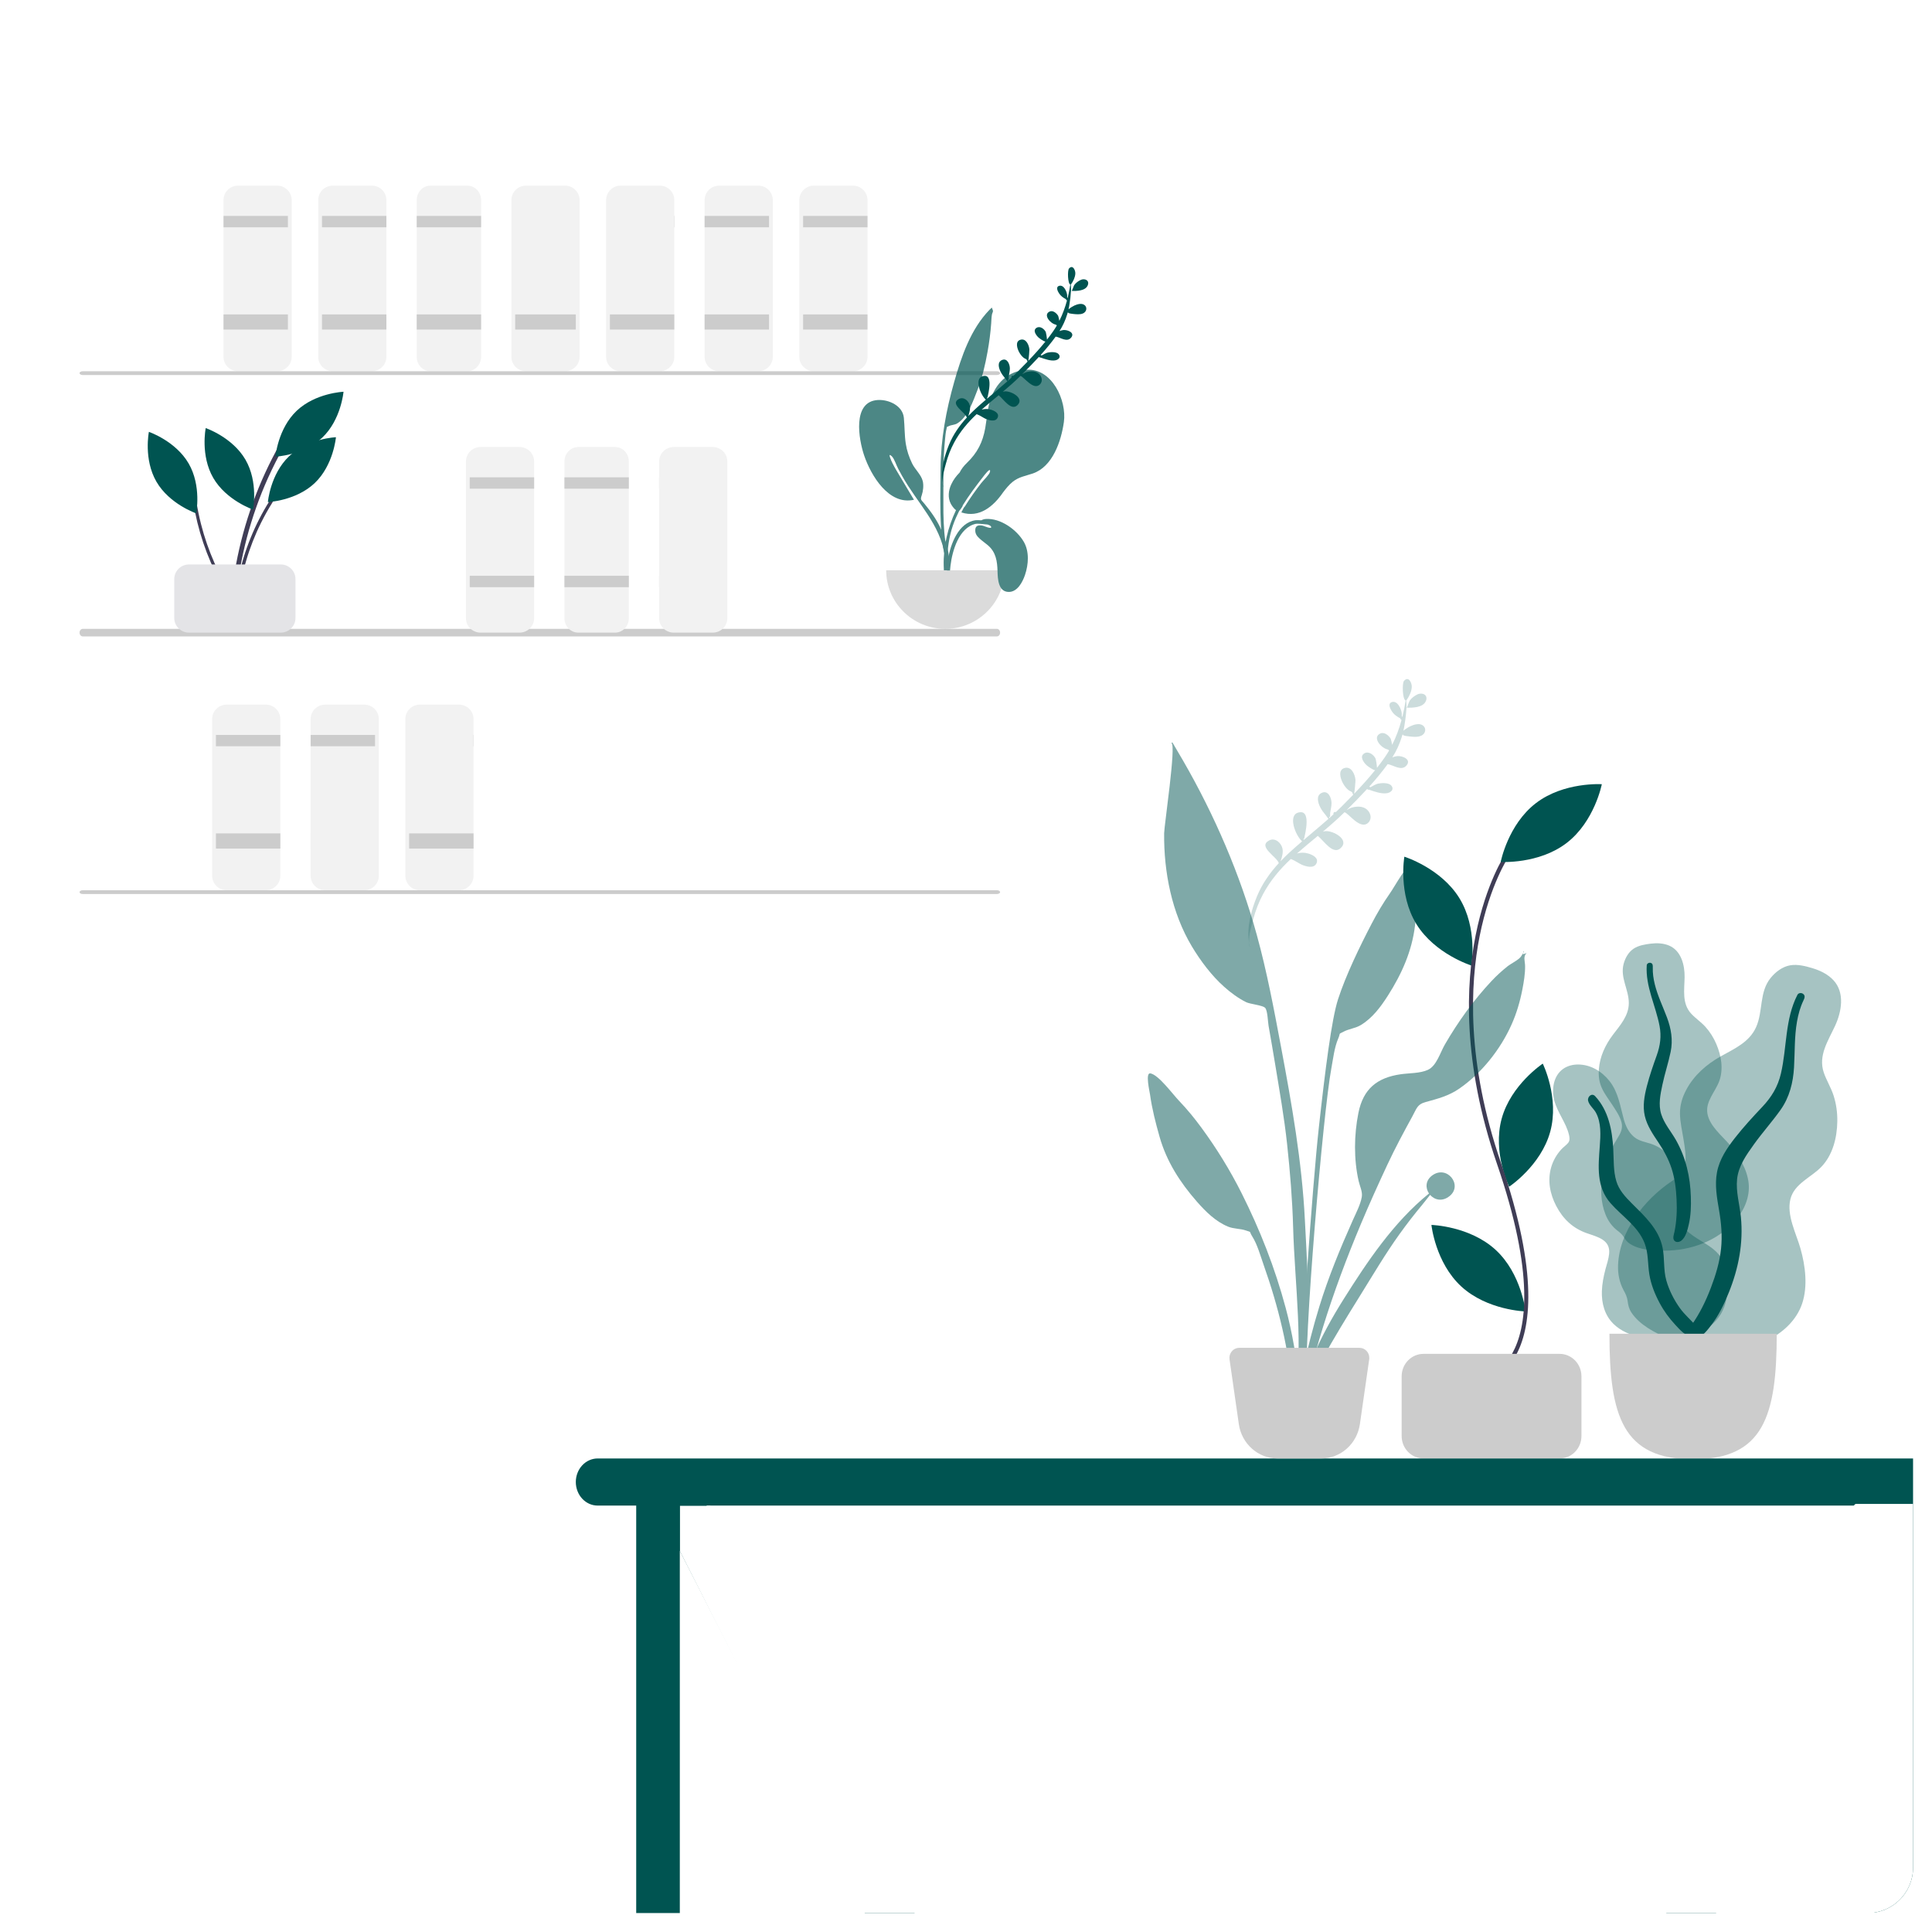 <svg width="510" height="510" viewBox="0 0 510 510" fill="none" xmlns="http://www.w3.org/2000/svg">
<g filter="url(#filter0_d_972_18099)">
<g clip-path="url(#clip0_972_18099)">
<rect x="5" y="5" width="500" height="500" rx="12" fill="white"/>
<path d="M191 126H174V129H191V126Z" fill="#CCCCCC"/>
<path d="M191 152H174V155H191V152Z" fill="#CCCCCC"/>
<path d="M70.143 235H59.857C58.834 234.999 57.854 234.598 57.131 233.885C56.408 233.173 56.001 232.206 56 231.198V189.802C56.001 188.794 56.408 187.827 57.131 187.115C57.854 186.402 58.834 186.001 59.857 186H70.143C71.165 186.001 72.146 186.402 72.869 187.115C73.592 187.827 73.999 188.794 74 189.802V231.198C73.999 232.206 73.592 233.173 72.869 233.885C72.146 234.598 71.165 234.999 70.143 235Z" fill="#F2F2F2"/>
<path d="M74 220H57V224H74V220Z" fill="#CCCCCC"/>
<path d="M99 220H82V224H99V220Z" fill="#CCCCCC"/>
<path d="M125 194H108V197H125V194Z" fill="#CCCCCC"/>
<path d="M152 57H136V60H152V57Z" fill="#CCCCCC"/>
<path d="M178 57H161V60H178V57Z" fill="#CCCCCC"/>
<path d="M200.143 98H189.857C188.835 97.999 187.854 97.598 187.131 96.885C186.408 96.172 186.001 95.206 186 94.198V52.802C186.001 51.794 186.408 50.828 187.131 50.115C187.854 49.402 188.835 49.001 189.857 49H200.143C201.165 49.001 202.146 49.402 202.869 50.115C203.592 50.828 203.999 51.794 204 52.802V94.198C203.999 95.206 203.592 96.172 202.869 96.885C202.146 97.598 201.165 97.999 200.143 98Z" fill="#F2F2F2"/>
<path d="M203 57H186V60H203V57Z" fill="#CCCCCC"/>
<path d="M203 83H186V87H203V83Z" fill="#CCCCCC"/>
<path d="M225.143 98H214.857C213.835 97.999 212.854 97.598 212.131 96.885C211.408 96.172 211.001 95.206 211 94.198V52.802C211.001 51.794 211.408 50.828 212.131 50.115C212.854 49.402 213.835 49.001 214.857 49H225.143C226.165 49.001 227.146 49.402 227.869 50.115C228.592 50.828 228.999 51.794 229 52.802V94.198C228.999 95.206 228.592 96.172 227.869 96.885C227.146 97.598 226.165 97.999 225.143 98Z" fill="#F2F2F2"/>
<path d="M263.153 168H21.847C21.622 168 21.407 167.895 21.248 167.707C21.089 167.52 21 167.265 21 167C21 166.735 21.089 166.48 21.248 166.293C21.407 166.105 21.622 166 21.847 166H263.153C263.378 166 263.593 166.105 263.752 166.293C263.911 166.48 264 166.735 264 167C264 167.265 263.911 167.52 263.752 167.707C263.593 167.895 263.378 168 263.153 168Z" fill="#CCCCCC"/>
<path d="M62.249 158.405C63.285 147.293 66.146 136.425 70.718 126.235C71.992 123.4 73.395 120.627 74.925 117.916C75.002 117.774 75.02 117.608 74.977 117.453C74.933 117.298 74.831 117.166 74.691 117.085C74.552 117.004 74.386 116.98 74.229 117.018C74.072 117.056 73.936 117.153 73.849 117.289C68.283 127.162 64.383 137.88 62.306 149.013C61.728 152.122 61.294 155.253 61.003 158.405C60.929 159.201 62.176 159.196 62.249 158.405Z" fill="#3F3D56"/>
<path d="M85.094 115.501C80.132 120.231 72.713 120.542 72.713 120.542C72.713 120.542 73.338 113.184 78.299 108.453C83.26 103.723 90.68 103.412 90.68 103.412C90.68 103.412 90.055 110.77 85.094 115.501Z" fill="#005451"/>
<path d="M62.892 158.618C63.632 151.474 65.676 144.487 68.941 137.937C69.852 136.114 70.853 134.332 71.947 132.589C72.001 132.498 72.015 132.391 71.983 132.291C71.952 132.192 71.879 132.107 71.779 132.055C71.68 132.002 71.561 131.987 71.449 132.011C71.337 132.036 71.24 132.099 71.178 132.186C67.202 138.533 64.416 145.423 62.933 152.58C62.52 154.578 62.21 156.591 62.002 158.618C61.95 159.129 62.84 159.126 62.892 158.618Z" fill="#3F3D56"/>
<path d="M83.094 127.501C78.132 132.231 70.713 132.542 70.713 132.542C70.713 132.542 71.338 125.184 76.299 120.453C81.26 115.723 88.68 115.412 88.68 115.412C88.68 115.412 88.055 122.77 83.094 127.501Z" fill="#005451"/>
<path d="M61.928 158.33C57.861 152.176 54.864 145.417 53.057 138.322C52.555 136.347 52.147 134.353 51.833 132.339C51.815 132.235 51.756 132.142 51.668 132.079C51.581 132.017 51.472 131.99 51.364 132.004C51.256 132.018 51.158 132.072 51.09 132.154C51.023 132.237 50.991 132.342 51.002 132.447C52.15 139.778 54.534 146.876 58.056 153.458C59.041 155.295 60.112 157.085 61.267 158.83C61.558 159.27 62.218 158.767 61.928 158.33Z" fill="#3F3D56"/>
<path d="M49.796 122.343C53.245 128.284 51.792 135.512 51.792 135.512C51.792 135.512 44.748 133.108 41.3 127.168C37.851 121.228 39.304 114 39.304 114C39.304 114 46.347 116.403 49.796 122.343Z" fill="#005451"/>
<path d="M64.796 121.343C68.245 127.284 66.792 134.512 66.792 134.512C66.792 134.512 59.748 132.108 56.3 126.168C52.851 120.228 54.304 113 54.304 113C54.304 113 61.347 115.403 64.796 121.343Z" fill="#005451"/>
<path d="M46 163.143V152.857C46.001 151.835 46.412 150.854 47.141 150.131C47.871 149.408 48.86 149.001 49.892 149H74.108C75.14 149.001 76.129 149.408 76.859 150.131C77.588 150.854 77.999 151.835 78 152.857V163.143C77.999 164.165 77.588 165.146 76.859 165.869C76.129 166.592 75.14 166.999 74.108 167H49.892C48.86 166.999 47.871 166.592 47.141 165.869C46.412 165.146 46.001 164.165 46 163.143Z" fill="#E4E4E7"/>
<path d="M73.143 98H62.857C61.834 97.999 60.854 97.598 60.131 96.885C59.408 96.172 59.001 95.206 59 94.198V52.802C59.001 51.794 59.408 50.828 60.131 50.115C60.854 49.402 61.834 49.001 62.857 49H73.143C74.165 49.001 75.146 49.402 75.869 50.115C76.592 50.828 76.999 51.794 77 52.802V94.198C76.999 95.206 76.592 96.172 75.869 96.885C75.146 97.598 74.165 97.999 73.143 98Z" fill="#F2F2F2"/>
<path d="M76 57H59V60H76V57Z" fill="#CCCCCC"/>
<path d="M76 83H59V87H76V83Z" fill="#CCCCCC"/>
<path d="M98.143 98H87.857C86.835 97.999 85.854 97.598 85.131 96.885C84.408 96.172 84.001 95.206 84 94.198V52.802C84.001 51.794 84.408 50.828 85.131 50.115C85.854 49.402 86.835 49.001 87.857 49H98.143C99.165 49.001 100.146 49.402 100.869 50.115C101.592 50.828 101.999 51.794 102 52.802V94.198C101.999 95.206 101.592 96.172 100.869 96.885C100.146 97.598 99.165 97.999 98.143 98Z" fill="#F2F2F2"/>
<path d="M102 57H85V60H102V57Z" fill="#CCCCCC"/>
<path d="M102 83H85V87H102V83Z" fill="#CCCCCC"/>
<path d="M123.357 98H113.643C112.677 97.999 111.751 97.598 111.068 96.885C110.385 96.172 110.001 95.206 110 94.198V52.802C110.001 51.794 110.385 50.828 111.068 50.115C111.751 49.402 112.677 49.001 113.643 49H123.357C124.323 49.001 125.249 49.402 125.932 50.115C126.615 50.828 126.999 51.794 127 52.802V94.198C126.999 95.206 126.615 96.172 125.932 96.885C125.249 97.598 124.323 97.999 123.357 98Z" fill="#F2F2F2"/>
<path d="M127 57H110V60H127V57Z" fill="#CCCCCC"/>
<path d="M127 83H110V87H127V83Z" fill="#CCCCCC"/>
<path d="M137.143 167H126.857C125.835 166.999 124.854 166.598 124.131 165.885C123.408 165.173 123.001 164.206 123 163.198V121.802C123.001 120.794 123.408 119.827 124.131 119.115C124.854 118.402 125.835 118.001 126.857 118H137.143C138.165 118.001 139.146 118.402 139.869 119.115C140.592 119.827 140.999 120.794 141 121.802V163.198C140.999 164.206 140.592 165.173 139.869 165.885C139.146 166.598 138.165 166.999 137.143 167Z" fill="#F2F2F2"/>
<path d="M141 126H124V129H141V126Z" fill="#CCCCCC"/>
<path d="M141 152H124V155H141V152Z" fill="#CCCCCC"/>
<path d="M162.357 167H152.643C151.677 166.999 150.751 166.598 150.068 165.885C149.385 165.173 149.001 164.206 149 163.198V121.802C149.001 120.794 149.385 119.827 150.068 119.115C150.751 118.402 151.677 118.001 152.643 118H162.357C163.323 118.001 164.249 118.402 164.932 119.115C165.615 119.827 165.999 120.794 166 121.802V163.198C165.999 164.206 165.615 165.173 164.932 165.885C164.249 166.598 163.323 166.999 162.357 167Z" fill="#F2F2F2"/>
<path d="M166 126H149V129H166V126Z" fill="#CCCCCC"/>
<path d="M166 152H149V155H166V152Z" fill="#CCCCCC"/>
<path d="M188.143 167H177.857C176.835 166.999 175.854 166.598 175.131 165.885C174.408 165.173 174.001 164.206 174 163.198V121.802C174.001 120.794 174.408 119.827 175.131 119.115C175.854 118.402 176.835 118.001 177.857 118H188.143C189.165 118.001 190.146 118.402 190.869 119.115C191.592 119.827 191.999 120.794 192 121.802V163.198C191.999 164.206 191.592 165.173 190.869 165.885C190.146 166.598 189.165 166.999 188.143 167Z" fill="#F2F2F2"/>
<path d="M74 194H57V197H74V194Z" fill="#CCCCCC"/>
<path d="M96.143 235H85.857C84.835 234.999 83.854 234.598 83.131 233.885C82.408 233.173 82.001 232.206 82 231.198V189.802C82.001 188.794 82.408 187.827 83.131 187.115C83.854 186.402 84.835 186.001 85.857 186H96.143C97.165 186.001 98.146 186.402 98.869 187.115C99.592 187.827 99.999 188.794 100 189.802V231.198C99.999 232.206 99.592 233.173 98.869 233.885C98.146 234.598 97.165 234.999 96.143 235Z" fill="#F2F2F2"/>
<path d="M99 194H82V197H99V194Z" fill="#CCCCCC"/>
<path d="M121.143 235H110.857C109.835 234.999 108.854 234.598 108.131 233.885C107.408 233.173 107.001 232.206 107 231.198V189.802C107.001 188.794 107.408 187.827 108.131 187.115C108.854 186.402 109.835 186.001 110.857 186H121.143C122.165 186.001 123.146 186.402 123.869 187.115C124.592 187.827 124.999 188.794 125 189.802V231.198C124.999 232.206 124.592 233.173 123.869 233.885C123.146 234.598 122.165 234.999 121.143 235Z" fill="#F2F2F2"/>
<path d="M125 220H108V224H125V220Z" fill="#CCCCCC"/>
<path d="M149.143 98H138.857C137.835 97.999 136.854 97.598 136.131 96.885C135.408 96.172 135.001 95.206 135 94.198V52.802C135.001 51.794 135.408 50.828 136.131 50.115C136.854 49.402 137.835 49.001 138.857 49H149.143C150.165 49.001 151.146 49.402 151.869 50.115C152.592 50.828 152.999 51.794 153 52.802V94.198C152.999 95.206 152.592 96.172 151.869 96.885C151.146 97.598 150.165 97.999 149.143 98Z" fill="#F2F2F2"/>
<path d="M152 83H136V87H152V83Z" fill="#CCCCCC"/>
<path d="M174.143 98H163.857C162.835 97.999 161.854 97.598 161.131 96.885C160.408 96.172 160.001 95.206 160 94.198V52.802C160.001 51.794 160.408 50.828 161.131 50.115C161.854 49.402 162.835 49.001 163.857 49H174.143C175.165 49.001 176.146 49.402 176.869 50.115C177.592 50.828 177.999 51.794 178 52.802V94.198C177.999 95.206 177.592 96.172 176.869 96.885C176.146 97.598 175.165 97.999 174.143 98Z" fill="#F2F2F2"/>
<path d="M178 83H161V87H178V83Z" fill="#CCCCCC"/>
<path d="M229 57H212V60H229V57Z" fill="#CCCCCC"/>
<path d="M229 83H212V87H229V83Z" fill="#CCCCCC"/>
<path d="M263.153 99H21.847C21.622 99 21.407 98.947 21.248 98.853C21.089 98.76 21 98.633 21 98.5C21 98.367 21.089 98.24 21.248 98.146C21.407 98.053 21.622 98 21.847 98H263.153C263.378 98 263.593 98.053 263.752 98.146C263.911 98.24 264 98.367 264 98.5C264 98.633 263.911 98.76 263.752 98.853C263.593 98.947 263.378 99 263.153 99Z" fill="#CCCCCC"/>
<path d="M263.153 236H21.847C21.622 236 21.407 235.947 21.248 235.854C21.089 235.76 21 235.633 21 235.5C21 235.367 21.089 235.24 21.248 235.146C21.407 235.053 21.622 235 21.847 235H263.153C263.378 235 263.593 235.053 263.752 235.146C263.911 235.24 264 235.367 264 235.5C264 235.633 263.911 235.76 263.752 235.854C263.593 235.947 263.378 236 263.153 236Z" fill="#CCCCCC"/>
<g clip-path="url(#clip1_972_18099)">
<path fill-rule="evenodd" clip-rule="evenodd" d="M435.757 249.099C437.379 248.899 439.11 248.97 440.618 249.616C443.825 250.99 444.737 254.814 444.693 257.922C444.645 261.267 443.941 264.922 446.462 267.617C447.62 268.856 449.061 269.805 450.198 271.067C451.414 272.415 452.368 273.958 453.074 275.615C454.37 278.659 455.007 282.238 453.821 285.431C452.777 288.242 450.151 290.779 450.718 293.976C451.31 297.31 454.641 299.859 456.724 302.343C459.081 305.154 461.251 308.746 461.607 312.432C461.949 315.965 460.425 319.537 458.087 322.208C453.416 327.543 446.394 330.159 439.313 330.143C436.307 330.136 432.904 329.999 430.309 328.368C429.508 327.864 429.085 327.299 428.608 326.513C428.181 325.808 427.616 325.35 426.963 324.851C425.527 323.756 424.49 322.279 423.829 320.627C421.259 314.208 423.313 306.267 426.909 300.567C427.761 299.217 428.459 297.917 428.045 296.308C427.613 294.628 426.551 293.112 425.612 291.668C424.684 290.24 423.625 288.879 422.899 287.335C422.14 285.718 421.926 284.025 422.06 282.256C422.312 278.932 423.734 275.865 425.747 273.192C427.685 270.617 429.961 268.153 429.967 264.78C429.972 261.204 427.604 258.023 428.613 254.388C429.03 252.883 429.87 251.338 431.222 250.436C432.519 249.57 434.231 249.287 435.757 249.099Z" fill="#005451" fill-opacity="0.35"/>
<path fill-rule="evenodd" clip-rule="evenodd" d="M434.697 254.817C434.727 254.337 435.292 254.049 435.736 254.174C436.321 254.339 436.31 254.89 436.294 255.382C436.247 256.892 436.463 258.36 436.823 259.825C437.571 262.872 438.953 265.679 440.047 268.606C441.141 271.531 441.654 274.55 441.013 277.644C440.408 280.562 439.458 283.404 438.839 286.325C438.293 288.899 437.712 291.615 438.543 294.183C439.343 296.655 441.111 298.668 442.384 300.902C445.019 305.526 446.188 310.657 446.344 315.936C446.416 318.388 446.351 320.862 445.788 323.266C445.463 324.651 445.027 326.522 443.852 327.478C443.31 327.919 442.383 328.071 441.926 327.418C441.498 326.806 441.874 325.858 442.01 325.206C442.599 322.381 442.717 319.494 442.576 316.626C442.44 313.847 442.115 311.073 441.248 308.42C440.444 305.958 439.222 303.746 437.785 301.592C436.32 299.396 434.796 297.197 434.191 294.596C433.576 291.954 434.076 289.266 434.744 286.674C435.45 283.933 436.376 281.271 437.333 278.605C438.265 276.006 438.596 273.548 438.081 270.828C437.064 265.455 434.342 260.412 434.697 254.817Z" fill="#005451"/>
<path fill-rule="evenodd" clip-rule="evenodd" d="M478.578 255.619C480.585 256.234 482.579 257.226 484.009 258.782C487.051 262.091 486.118 267.093 484.439 270.745C482.631 274.677 479.892 278.629 481.436 283.14C482.146 285.213 483.339 287.091 484.012 289.181C484.732 291.414 485.042 293.74 485.003 296.07C484.929 300.351 483.801 304.918 480.739 308.071C478.042 310.847 473.633 312.469 472.624 316.547C471.572 320.801 474.144 325.565 475.286 329.596C476.579 334.157 477.242 339.545 475.73 344.091C474.281 348.448 470.623 351.874 466.482 353.804C458.209 357.661 448.603 357.068 440.307 353.331C436.785 351.744 432.864 349.795 430.675 346.505C429.999 345.488 429.799 344.597 429.651 343.417C429.519 342.36 429.097 341.521 428.592 340.588C427.482 338.539 427.039 336.249 427.128 333.947C427.476 325.007 434.044 316.694 441.247 311.842C442.954 310.692 444.452 309.521 444.81 307.4C445.183 305.187 444.731 302.837 444.386 300.636C444.045 298.46 443.516 296.293 443.473 294.087C443.429 291.776 444.065 289.662 445.149 287.64C447.185 283.841 450.459 280.961 454.22 278.856C457.842 276.829 461.802 275.111 463.575 271.123C465.454 266.898 464.342 261.892 467.429 258.123C468.707 256.562 470.501 255.176 472.559 254.819C474.534 254.476 476.691 255.041 478.578 255.619Z" fill="#005451" fill-opacity="0.35"/>
<path fill-rule="evenodd" clip-rule="evenodd" d="M474.478 262.608C474.763 262.055 475.572 262.013 476.027 262.396C476.625 262.901 476.326 263.548 476.053 264.122C475.214 265.885 474.705 267.738 474.365 269.664C473.659 273.668 473.818 277.723 473.579 281.768C473.34 285.81 472.374 289.657 470.018 292.982C467.797 296.117 465.211 298.98 462.971 302.112C460.997 304.872 458.909 307.78 458.548 311.261C458.201 314.612 459.223 317.931 459.552 321.25C460.233 328.12 458.938 334.814 456.381 341.149C455.194 344.09 453.834 346.986 451.927 349.535C450.83 351.003 449.349 352.988 447.478 353.498C446.616 353.734 445.453 353.424 445.258 352.409C445.075 351.458 446.006 350.534 446.504 349.833C448.658 346.8 450.295 343.443 451.618 339.972C452.9 336.61 453.959 333.153 454.323 329.552C454.661 326.211 454.38 322.945 453.817 319.634C453.243 316.259 452.603 312.848 453.245 309.448C453.897 305.994 455.876 303.075 458.002 300.36C460.25 297.488 462.714 294.824 465.216 292.173C467.655 289.589 469.317 286.852 470.127 283.359C471.726 276.458 471.16 269.046 474.478 262.608Z" fill="#005451"/>
<path fill-rule="evenodd" clip-rule="evenodd" d="M416.534 281C419.871 281 422.805 282.785 424.826 285.319C427.193 288.285 427.671 291.906 428.632 295.441C429.11 297.2 429.933 298.946 431.374 300.142C432.685 301.228 434.349 301.446 435.918 301.977C439.054 303.038 441.586 305.595 442.586 308.714C443.806 312.519 442.514 316.356 442.736 320.212C442.941 323.754 446.4 325.963 449.184 327.661C451.928 329.335 454.401 330.902 455.228 334.163C456.104 337.621 456.398 341.482 455.184 344.899C453.163 350.588 447.247 353.093 441.53 353.481C436.342 353.834 429.819 353.28 425.923 349.48C423.592 347.205 422.748 344.025 422.853 340.86C422.918 338.892 423.304 336.942 423.803 335.041C424.157 333.693 424.635 332.351 424.772 330.958C425.134 327.253 421.74 326.541 418.852 325.524C415.182 324.231 412.612 321.788 410.825 318.386C409.161 315.218 408.463 311.662 409.461 308.174C409.97 306.393 410.894 304.777 412.147 303.403C412.699 302.798 413.477 302.293 413.974 301.658C414.439 301.064 414.338 300.295 414.178 299.6C413.437 296.389 411.13 293.73 410.305 290.525C409.56 287.632 410 284.031 412.621 282.165C413.753 281.358 415.15 281.009 416.534 281Z" fill="#005451" fill-opacity="0.35"/>
<path fill-rule="evenodd" clip-rule="evenodd" d="M421.081 289.367C424.618 293.169 425.58 298.329 425.862 303.329C426.02 306.133 425.855 309.091 426.672 311.811C427.37 314.139 429.007 315.918 430.695 317.6C434.092 320.986 437.881 324.428 438.875 329.328C439.458 332.203 439.065 335.173 439.87 338.017C440.603 340.602 441.893 343.142 443.461 345.325C444.725 347.083 446.37 348.428 447.751 350.067C448.172 350.567 448.776 351.304 448.602 352.01C448.398 352.837 447.355 353.098 446.614 352.968C444.888 352.666 443.435 351.002 442.306 349.792C440.655 348.023 439.252 346.121 438.112 343.987C436.847 341.617 435.828 339.102 435.392 336.443C434.94 333.685 435.165 330.81 434.133 328.163C432.397 323.709 428.186 321.08 425.141 317.608C421.347 313.282 421.913 307.898 422.302 302.577C422.515 299.652 422.727 296.35 421.263 293.68C420.704 292.66 419.458 291.71 419.218 290.552C418.998 289.49 420.199 288.418 421.081 289.367Z" fill="#005451"/>
<path fill-rule="evenodd" clip-rule="evenodd" d="M424.853 352.074C424.853 373.822 428.369 385.217 446.933 385.217C465.498 385.217 469.014 373.822 469.014 352.074H424.853Z" fill="#CCCCCC"/>
</g>
<path d="M409.225 298.733C406.773 307.706 398.375 313.263 398.375 313.263C398.375 313.263 393.952 304.272 396.404 295.3C398.855 286.327 407.254 280.77 407.254 280.77C407.254 280.77 411.677 289.76 409.225 298.733Z" fill="#005451"/>
<path d="M394.806 329.929C401.664 336.235 402.696 346.186 402.696 346.186C402.696 346.186 392.609 345.913 385.752 339.607C378.894 333.301 377.862 323.35 377.862 323.35C377.862 323.35 387.948 323.623 394.806 329.929Z" fill="#005451"/>
<path d="M385.237 237.084C390.125 245.017 388.418 254.875 388.418 254.875C388.418 254.875 378.785 251.87 373.896 243.936C369.008 236.003 370.715 226.145 370.715 226.145C370.715 226.145 380.348 229.15 385.237 237.084Z" fill="#005451"/>
<path d="M392.844 364.332L392.598 363.289L392.721 363.811L392.596 363.29C392.633 363.281 396.388 362.332 399.206 357.261C402.914 350.59 405.223 336.498 395.172 307.25C385.917 280.319 387.003 259.528 389.544 246.829C392.304 233.033 397.191 225.73 397.398 225.426L398.295 226.023C398.245 226.096 393.304 233.495 390.592 247.1C388.089 259.661 387.029 280.232 396.196 306.905C406.396 336.588 403.96 350.986 400.12 357.838C397.058 363.302 393.015 364.292 392.844 364.332Z" fill="#3F3D56"/>
<path d="M413.566 222.516C406.195 228.182 396.149 227.53 396.149 227.53C396.149 227.53 398.052 217.691 405.423 212.025C412.793 206.359 422.84 207.011 422.84 207.011C422.84 207.011 420.936 216.85 413.566 222.516Z" fill="#005451"/>
<path d="M370 379.083V363.301C370.002 361.732 370.61 360.228 371.693 359.118C372.775 358.009 374.242 357.385 375.773 357.383H411.691C413.221 357.385 414.688 358.009 415.77 359.118C416.853 360.228 417.461 361.732 417.463 363.301V379.083C417.461 380.652 416.853 382.156 415.77 383.266C414.688 384.375 413.221 384.999 411.691 385.001H375.773C374.242 384.999 372.775 384.375 371.693 383.266C370.61 382.156 370.002 380.652 370 379.083Z" fill="#CCCCCC"/>
<path d="M510.243 385H157.757C156.23 385 154.766 385.655 153.686 386.821C152.607 387.987 152 389.568 152 391.217C152 392.866 152.607 394.448 153.686 395.614C154.766 396.78 156.23 397.435 157.757 397.435H167.942V532.783C167.942 534.432 168.548 536.013 169.628 537.179C170.707 538.345 172.172 539 173.698 539C175.225 539 176.689 538.345 177.769 537.179C178.848 536.013 179.455 534.432 179.455 532.783V409.382L243.993 535.717C244.758 537.142 246.015 538.18 247.488 538.605C248.961 539.029 250.53 538.805 251.851 537.982C253.171 537.159 254.135 535.803 254.532 534.213C254.928 532.623 254.724 530.928 253.964 529.5L186.499 397.435H494.745V397.515L427.321 529.5C426.558 530.928 426.351 532.625 426.746 534.217C427.141 535.81 428.106 537.168 429.428 537.993C430.75 538.817 432.322 539.041 433.796 538.614C435.271 538.187 436.528 537.145 437.292 535.717L494.745 423.251V532.783C494.745 534.432 495.351 536.013 496.431 537.179C497.51 538.345 498.974 539 500.501 539C502.028 539 503.492 538.345 504.572 537.179C505.651 536.013 506.258 534.432 506.258 532.783V400.713L507.933 397.435H510.243C511.77 397.435 513.234 396.78 514.314 395.614C515.393 394.448 516 392.866 516 391.217C516 389.568 515.393 387.987 514.314 386.821C513.234 385.655 511.77 385 510.243 385Z" fill="#005451"/>
<path d="M516.088 508H489.912C489.405 507.997 488.919 506.769 488.561 504.588C488.202 502.406 433.501 511.085 433.5 508L488 408.637C488.001 405.552 488.202 402.594 488.561 400.412C488.919 398.231 489.405 397.003 489.912 397H516.088C516.595 397.003 517.081 398.231 517.439 400.412C517.798 402.594 517.999 405.552 518 408.637V496.363C517.999 499.448 517.798 502.406 517.439 504.588C517.081 506.769 516.595 507.997 516.088 508Z" fill="white"/>
<path d="M179.5 397.5H187.5L244 506.5L229.5 508.5L179.5 409.5V397.5Z" fill="white"/>
<path opacity="0.2" fill-rule="evenodd" clip-rule="evenodd" d="M374.154 183.313C375.413 182.689 377.09 183.412 376.391 185.061C375.641 186.826 372.869 186.848 371.304 186.813C371.46 186.805 371.965 185.186 372.138 184.941C372.647 184.22 373.381 183.697 374.154 183.313ZM359.664 215.477C359.219 215.857 359.627 215.513 359.664 215.477V215.477ZM375.617 191.509C376.37 192.078 376.405 193.083 375.79 193.764C375.057 194.575 373.72 194.546 372.722 194.467C372.27 194.432 369.86 194.242 370.431 193.851C370.387 193.868 370.296 193.908 370.197 193.962C370.144 194.153 370.089 194.344 370.031 194.533C370.045 194.542 370.057 194.55 370.072 194.558C370.056 194.551 370.044 194.544 370.03 194.536C369.449 196.432 368.623 198.238 367.541 199.927C367.946 199.769 368.365 199.649 368.789 199.596C370.047 199.438 372.692 200.404 371.285 202.062C369.935 203.651 367.836 201.948 366.305 201.714C364.819 203.765 363.181 205.732 361.464 207.632C361.569 207.665 361.661 207.733 361.714 207.838C362.403 207.492 363.12 206.998 363.757 206.863C364.677 206.67 366.562 206.552 367.256 207.366C368.11 208.367 367.194 209.181 366.184 209.373C364.72 209.652 362.804 208.946 361.396 208.468C361.234 208.496 361.059 208.45 360.954 208.322C360.922 208.312 360.891 208.302 360.861 208.293C359.123 210.184 357.318 212.013 355.524 213.802C355.543 213.801 355.562 213.8 355.582 213.799C356.05 213.495 356.551 213.246 357.095 213.115C358.353 212.811 359.833 212.809 360.854 213.709C361.87 214.605 362.23 216.174 361.177 217.181C359.07 219.198 355.97 214.603 354.908 214.412C353.085 216.211 351.158 217.892 349.2 219.539C349.422 219.472 349.65 219.423 349.886 219.4C351.805 219.217 356.308 221.543 353.952 223.835C351.898 225.832 349.525 221.992 347.872 220.649C346.027 222.184 344.172 223.708 342.369 225.292C343.352 225.034 344.302 224.995 345.355 225.31C346.445 225.636 348.204 226.449 347.514 227.906C346.813 229.388 344.7 228.715 343.6 228.245C343 227.989 341.798 227.124 340.741 226.76C337.864 229.448 335.372 232.409 333.484 235.895C332.306 238.073 331.412 240.398 330.782 242.789C330.379 244.314 329.587 246.877 329.745 248.862C328.992 244.889 330.359 240.115 331.831 236.561C333.184 233.294 335.208 230.426 337.578 227.843C336.985 226.074 331.982 223.524 334.974 221.878C336.563 221.008 338.19 222.45 338.536 223.977C338.774 225.027 338.41 226.346 338.024 227.365C338.77 226.578 339.545 225.816 340.343 225.079C341.447 224.061 342.577 223.073 343.719 222.097C341.84 220.35 340.064 215.356 342.584 214.538C346.306 213.333 344.511 220.147 344.251 221.425C344.177 221.429 344.119 221.407 344.077 221.36C344.098 221.477 344.122 221.602 344.152 221.728C346.336 219.869 348.552 218.047 350.695 216.144C350.502 216.003 350.196 215.463 349.955 215.176C349.411 214.529 348.89 213.854 348.51 213.097C347.91 211.9 347.331 209.992 348.925 209.287C350.658 208.519 351.481 210.678 351.492 211.966C351.5 212.856 351.254 213.702 351.126 214.576C351.086 214.848 351.239 216.075 350.865 215.547C350.882 215.742 350.885 215.883 350.876 215.983C351.261 215.64 351.642 215.292 352.022 214.943C352.004 214.899 351.991 214.851 351.988 214.795C351.968 214.411 352.359 214.263 352.632 214.375C353.133 213.904 353.629 213.428 354.116 212.941C355.148 211.911 356.195 210.852 357.235 209.77C357.009 209.578 357.099 209.312 356.888 209.109C356.678 208.906 356.263 208.794 356.016 208.606C355.393 208.131 354.877 207.44 354.504 206.76C353.889 205.635 353.093 203.277 354.894 202.74C356.751 202.186 357.692 204.456 357.81 205.876C357.834 206.151 357.624 208.629 357.464 209.529C359.388 207.518 361.281 205.431 362.995 203.309C362.476 203.304 361.003 202.252 360.706 201.964C359.98 201.264 358.825 199.715 360.1 198.895C361.233 198.167 362.628 199.219 363.112 200.243C363.191 200.411 363.471 201.98 363.493 202.683C364.203 201.783 364.88 200.878 365.509 199.97C365.929 199.366 366.322 198.746 366.689 198.113C366.601 198.064 366.518 197.977 366.44 197.87C364.551 197.553 362.144 194.638 364.363 193.622C365.42 193.139 366.565 194.134 367.082 194.95C367.188 195.116 367.359 195.955 367.499 196.617C368.556 194.52 369.364 192.3 369.979 190.024C369.814 189.984 369.675 189.86 369.657 189.646C368.74 189.129 368.016 188.699 367.376 187.704C366.979 187.086 366.263 185.675 367.432 185.331C368.953 184.884 369.907 187.182 370.031 188.314C370.046 188.446 370.045 188.828 370.04 189.178C370.093 189.171 370.146 189.172 370.198 189.181C370.548 187.772 370.828 186.345 371.05 184.915C370.22 184.651 370.079 180.337 370.632 179.723C371.868 178.346 372.739 180.333 372.672 181.383C372.594 182.621 372.026 183.748 371.35 184.748C371.278 184.854 371.299 184.849 371.28 184.701C371.27 184.774 371.245 184.828 371.208 184.867C371.243 185.519 371.31 186.186 371.277 186.763C371.183 188.414 370.988 190.076 370.705 191.706C370.636 192.103 370.557 192.496 370.469 192.886C371.136 192.323 372.036 191.823 372.388 191.666C373.302 191.261 374.71 190.823 375.617 191.509ZM329.595 248.706C329.639 249.236 329.77 249.721 330.028 250.118C329.839 249.664 329.697 249.192 329.595 248.706Z" fill="#005451"/>
<g opacity="0.5">
<path fill-rule="evenodd" clip-rule="evenodd" d="M366.879 235.854C368.386 233.708 371.181 228.257 373.301 227.491C374.666 226.997 374.268 232.106 374.285 233.08C374.351 236.849 373.983 240.595 373.53 244.332C372.713 251.073 370.041 257.076 366.377 262.812C364.492 265.764 362.28 268.752 359.217 270.594C357.807 271.442 356.111 271.584 354.718 272.315C353.097 273.166 353.98 272.478 353.249 274.167C352.234 276.511 351.91 279.536 351.44 282.037C349.284 293.52 344.064 354.224 344.969 365.905C345.049 366.94 343.605 367.188 343.533 365.924C343.149 359.222 346.466 312.813 348.14 297.636C349.813 282.459 351.507 269.051 353.205 263.8C355.265 257.43 358.986 249.769 362.083 243.829C363.521 241.069 365.089 238.404 366.879 235.854Z" fill="#005451"/>
<path fill-rule="evenodd" clip-rule="evenodd" d="M378.059 310.292C381.978 307.417 386.221 312.844 382.674 315.719C380.714 317.309 378.664 316.743 377.51 315.419C376.761 316.331 376.06 317.285 375.386 318.091C373.333 320.547 371.393 323.061 369.539 325.633C365.688 330.978 362.387 336.625 358.936 342.168C355.53 347.639 352.151 353.139 349.064 358.748C346.449 363.501 342.964 369.092 342.068 374.303C343.427 363.252 348.582 352.631 354.72 342.889C360.808 333.227 367.796 322.676 377.223 315.051C376.263 313.641 376.237 311.628 378.059 310.292Z" fill="#005451"/>
<path fill-rule="evenodd" clip-rule="evenodd" d="M303.686 283.343C305.879 283.772 309.463 288.729 311.271 290.618C313.419 292.863 315.369 295.256 317.206 297.763C321.162 303.159 324.699 308.896 327.707 314.878C332.612 324.631 336.54 334.643 339.392 345.263C341.137 351.765 342.267 358.503 342.937 365.194C343.064 366.456 344.388 376.185 342.48 376.447C340.764 376.683 341.294 369.06 341.211 368.023C340.275 356.323 337.472 344.94 333.573 333.913C332.724 331.511 331.935 328.569 330.576 326.407C329.598 324.85 330.569 325.393 328.85 324.804C327.375 324.297 325.693 324.421 324.181 323.801C320.898 322.456 318.269 319.844 315.964 317.216C311.486 312.11 307.937 306.586 306.087 300.044C305.061 296.416 304.118 292.767 303.594 289.027C303.459 288.061 302.273 283.067 303.686 283.343Z" fill="#005451"/>
<path fill-rule="evenodd" clip-rule="evenodd" d="M312.341 200.854C320.602 215.171 327.391 230.898 331.775 246.827C334.431 256.478 336.289 266.382 338.134 276.214C340.992 291.437 343.694 306.66 344.463 322.154C345.237 337.737 346.766 355.712 341.66 370.721C344.21 355.482 341.782 339.262 341.352 323.928C341.146 316.608 340.551 309.36 339.77 302.083C339.012 295.023 337.773 287.998 336.62 280.994C336.058 277.583 335.468 274.177 334.868 270.773C334.688 269.758 334.613 266.744 333.968 266.05C333.319 265.352 330.008 265.067 328.969 264.555C326.876 263.523 324.907 262.057 323.165 260.508C319.825 257.538 316.919 253.659 314.625 249.834C309.319 240.984 307.197 230.185 307.305 219.936C307.325 217.946 310.528 196.518 309.242 196.223C309.319 196.132 309.392 196.039 309.461 195.941C310.435 197.571 311.391 199.211 312.341 200.854Z" fill="#005451"/>
<path fill-rule="evenodd" clip-rule="evenodd" d="M401.511 252.49C401.639 252.306 402.469 251.028 402.051 251.11C402.901 250.944 400.881 252.519 403 251.553C401.994 252.502 402.575 253.736 402.588 255.014C402.61 257.089 402.263 259.148 401.871 261.178C401.253 264.388 400.333 267.509 398.996 270.495C396.083 277.001 391.137 283.265 385.265 287.333C382.366 289.341 379.525 290.025 376.219 290.95C374.13 291.534 373.965 292.613 372.856 294.638C370.549 298.856 368.282 303.058 366.247 307.418C363.816 312.624 361.457 317.836 359.232 323.134C351.735 340.979 345.633 359.468 342.428 378.601C342.35 367.326 344.96 355.713 348.253 344.966C350.651 337.136 353.774 329.588 357.104 322.116C357.911 320.306 359.134 317.978 359.477 315.979C359.717 314.579 358.983 313.232 358.647 311.757C357.338 306.014 357.431 299.579 358.581 293.804C359.849 287.436 363.516 284.481 369.719 283.579C371.987 283.249 374.871 283.37 376.951 282.403C379.217 281.351 380.152 277.891 381.441 275.671C384.902 269.705 389.014 263.984 393.737 258.957C395.044 257.565 396.451 256.281 397.942 255.091C398.883 254.34 400.87 253.415 401.511 252.49Z" fill="#005451"/>
</g>
<path fill-rule="evenodd" clip-rule="evenodd" d="M327.123 355.793H358.876C360.304 355.793 361.461 356.982 361.461 358.448C361.461 358.578 361.452 358.707 361.434 358.836L358.979 375.93C358.231 381.141 353.878 385.002 348.75 385.002H337.25C332.122 385.002 327.768 381.141 327.02 375.93L324.566 358.836C324.358 357.385 325.334 356.035 326.746 355.821C326.871 355.802 326.997 355.793 327.123 355.793Z" fill="#CCCCCC"/>
<path fill-rule="evenodd" clip-rule="evenodd" d="M285.257 73.905C286.307 73.389 287.707 73.988 287.123 75.353C286.497 76.814 284.184 76.832 282.877 76.803C283.008 76.796 283.429 75.456 283.573 75.254C283.999 74.656 284.611 74.223 285.257 73.905ZM273.154 100.107C272.889 100.331 273.133 100.128 273.154 100.107V100.107ZM286.268 80.515C286.883 80.981 286.912 81.803 286.41 82.36C285.812 83.022 284.721 82.998 283.906 82.934C283.537 82.904 281.569 82.748 282.035 82.429C281.999 82.442 281.924 82.475 281.844 82.519C281.801 82.676 281.756 82.831 281.708 82.987C281.72 82.993 281.73 83 281.742 83.007C281.729 83.001 281.72 82.995 281.708 82.989C281.234 84.539 280.561 86.015 279.678 87.396C280.008 87.267 280.35 87.169 280.697 87.126C281.724 86.997 283.884 87.788 282.736 89.144C281.634 90.443 279.919 89.049 278.67 88.857C277.457 90.534 276.12 92.141 274.719 93.695C274.805 93.721 274.881 93.777 274.924 93.863C275.486 93.581 276.071 93.176 276.592 93.067C277.342 92.909 278.881 92.814 279.448 93.48C280.146 94.298 279.398 94.963 278.574 95.12C277.379 95.348 275.814 94.769 274.664 94.378C274.532 94.401 274.389 94.363 274.303 94.259C274.277 94.251 274.252 94.242 274.227 94.234C272.809 95.781 271.336 97.275 269.872 98.738C269.887 98.737 269.903 98.736 269.919 98.735C270.301 98.487 270.711 98.283 271.155 98.177C272.182 97.928 273.39 97.927 274.224 98.664C275.054 99.397 275.348 100.68 274.489 101.503C272.77 103.152 270.237 99.393 269.369 99.236C267.882 100.707 266.309 102.08 264.711 103.426C264.892 103.372 265.078 103.331 265.271 103.313C266.837 103.165 270.515 105.069 268.592 106.942C266.917 108.574 264.977 105.432 263.627 104.333C262.121 105.588 260.607 106.834 259.136 108.129C259.938 107.917 260.714 107.886 261.574 108.144C262.464 108.411 263.901 109.077 263.338 110.268C262.766 111.48 261.041 110.929 260.142 110.544C259.652 110.334 258.67 109.626 257.807 109.328C255.459 111.525 253.426 113.945 251.886 116.796C250.925 118.576 250.195 120.477 249.682 122.432C249.354 123.679 248.709 125.774 248.838 127.398C248.222 124.148 249.336 120.245 250.536 117.34C251.639 114.668 253.291 112.323 255.225 110.212C254.74 108.765 250.654 106.678 253.097 105.334C254.394 104.623 255.722 105.802 256.006 107.052C256.2 107.91 255.904 108.989 255.589 109.822C256.197 109.178 256.83 108.556 257.482 107.954C258.383 107.121 259.305 106.313 260.236 105.516C258.702 104.087 257.249 100.002 259.307 99.334C262.345 98.35 260.882 103.922 260.67 104.966C260.61 104.97 260.563 104.952 260.529 104.913C260.546 105.009 260.566 105.111 260.59 105.214C262.372 103.695 264.181 102.206 265.93 100.651C265.773 100.535 265.522 100.094 265.325 99.859C264.881 99.33 264.456 98.777 264.145 98.158C263.654 97.179 263.181 95.618 264.482 95.043C265.897 94.416 266.569 96.181 266.579 97.234C266.586 97.963 266.386 98.654 266.281 99.368C266.249 99.591 266.374 100.595 266.068 100.163C266.083 100.322 266.085 100.437 266.078 100.519C266.392 100.239 266.703 99.955 267.013 99.669C266.999 99.633 266.988 99.594 266.985 99.548C266.969 99.234 267.288 99.113 267.511 99.205C267.92 98.82 268.324 98.431 268.722 98.033C269.564 97.191 270.418 96.325 271.267 95.441C271.083 95.284 271.156 95.067 270.984 94.9C270.812 94.734 270.473 94.643 270.271 94.488C269.763 94.1 269.341 93.535 269.036 92.978C268.533 92.059 267.883 90.13 269.353 89.691C270.869 89.239 271.638 91.096 271.735 92.257C271.754 92.482 271.585 94.508 271.454 95.244C273.025 93.6 274.569 91.895 275.968 90.16C275.544 90.156 274.341 89.294 274.098 89.059C273.505 88.486 272.562 87.219 273.602 86.549C274.526 85.954 275.666 86.816 276.062 87.653C276.127 87.79 276.356 89.073 276.374 89.649C276.953 88.913 277.505 88.173 278.019 87.43C278.362 86.936 278.682 86.43 278.982 85.912C278.91 85.872 278.842 85.801 278.778 85.713C277.235 85.454 275.269 83.069 277.081 82.239C277.943 81.844 278.879 82.659 279.301 83.326C279.388 83.462 279.528 84.148 279.642 84.689C280.504 82.975 281.163 81.16 281.664 79.299C281.53 79.266 281.416 79.165 281.401 78.99C280.652 78.567 280.061 78.214 279.538 77.401C279.214 76.895 278.629 75.741 279.583 75.46C280.825 75.095 281.605 76.975 281.706 77.901C281.718 78.008 281.718 78.321 281.714 78.607C281.757 78.602 281.8 78.602 281.843 78.61C282.128 77.457 282.356 76.29 282.537 75.121C281.859 74.905 281.742 71.377 282.193 70.875C283.202 69.75 283.914 71.375 283.86 72.234C283.796 73.246 283.333 74.167 282.782 74.985C282.723 75.071 282.74 75.067 282.724 74.947C282.716 75.006 282.696 75.05 282.666 75.082C282.694 75.615 282.75 76.161 282.723 76.632C282.647 77.983 282.488 79.341 282.258 80.675C282.202 80.999 282.137 81.321 282.065 81.639C282.61 81.18 283.345 80.771 283.632 80.643C284.378 80.312 285.528 79.954 286.268 80.515ZM248.75 127.403C248.785 127.874 248.871 128.305 249.031 128.66C248.911 128.256 248.819 127.835 248.75 127.403Z" fill="#005451"/>
<g opacity="0.7">
<path fill-rule="evenodd" clip-rule="evenodd" d="M231.759 105.591C234.676 105.441 238.284 107.129 238.595 110.272C238.821 112.555 238.751 114.832 239.101 117.113C239.381 118.935 239.972 120.684 240.779 122.344C241.555 123.941 243.165 125.299 243.584 127.005C243.851 128.091 243.701 129.62 243.333 130.682C242.886 131.975 243.124 131.873 244.015 132.957C245.763 135.082 247.336 137.261 248.449 139.799C250.051 143.454 251.102 147.727 250.507 151.728C250.432 152.236 250.342 154.06 249.636 154.187C248.847 154.33 249.216 153.287 249.258 152.95C249.526 150.8 249.765 148.922 249.441 146.739C248.193 138.316 242.096 132.766 238.127 125.618C237.908 125.249 237.448 124.371 237.128 123.792C236.622 122.878 236.113 121.138 235.429 120.46C234.14 119.183 235.325 121.75 235.576 122.241C235.894 122.861 236.243 123.52 236.569 124.063C238.058 126.582 239.72 129.331 241.259 131.927C234.606 133.429 229.921 125.502 228.136 120.291C226.665 115.997 224.905 105.959 231.759 105.591Z" fill="#005451"/>
<path fill-rule="evenodd" clip-rule="evenodd" d="M270.858 97.619C265.981 98.003 262.85 101.192 261.393 105.653C260.608 108.057 260.518 110.527 260.081 112.998C259.424 116.715 258.012 119.531 255.251 122.18C254.395 123 253.765 123.842 253.317 124.743C252.428 125.642 251.654 126.66 251.085 127.904C250.359 129.494 250.153 131.4 250.992 132.985C251.217 133.411 251.78 134.266 252.363 134.654C250.18 139.263 248.98 144.31 249.115 149.351C249.197 152.394 249.346 155.438 249.521 158.477C249.568 159.293 249.836 160.641 250.239 159.272C250.608 158.02 250.146 156.055 250.103 154.747C249.895 148.377 249.717 142.584 252.363 136.632C252.64 136.008 252.934 135.39 253.241 134.776C253.259 134.765 253.275 134.753 253.292 134.741C253.304 134.75 253.315 134.759 253.326 134.768C253.346 134.733 253.373 134.692 253.404 134.646C253.492 134.556 253.568 134.443 253.641 134.316C253.876 133.994 254.142 133.615 254.143 133.408C254.143 133.406 254.142 133.404 254.142 133.402C255.78 130.752 257.656 128.248 259.573 125.793C259.558 125.811 261.651 122.986 261.327 124.548C261.172 125.301 259.632 126.734 259.01 127.532C257.635 129.305 256.02 131.553 254.678 133.726C254.497 133.829 254.242 134.334 254.057 134.71C253.955 134.901 253.86 135.093 253.767 135.261C258.523 136.818 262.222 133.681 264.745 130.032C264.748 130.028 264.75 130.024 264.753 130.019C265.521 129.011 266.307 128.01 267.29 127.213C268.929 125.883 270.684 125.649 272.617 124.994C277.887 123.209 280.127 116.44 280.839 111.417C281.642 105.75 277.714 97.061 270.858 97.619Z" fill="#005451"/>
<path fill-rule="evenodd" clip-rule="evenodd" d="M261.225 81.751C256.22 86.915 253.802 94.076 251.887 100.808C249.749 108.327 248.336 115.963 248.282 123.781C248.247 128.917 248.106 134.085 248.408 139.216C248.515 141.038 248.699 142.863 248.99 144.665C249.014 144.813 249.666 148.838 250.29 147.9C250.644 147.367 249.621 143.725 249.544 143.119C249.109 139.703 249.008 136.261 249.029 132.82C249.064 127.155 248.896 121.519 249.475 115.874C249.561 115.031 249.63 114.146 249.832 113.322C250.046 112.445 249.773 112.828 250.472 112.481C251.15 112.143 251.989 112.192 252.693 111.768C255.486 110.09 256.915 105.777 258.028 102.948C259.3 99.712 260.073 96.262 260.69 92.857C261.143 90.355 261.468 87.869 261.651 85.335C261.709 84.536 261.712 83.701 261.871 82.916C261.913 82.704 262.127 82.329 262.12 82.142C262.103 81.745 261.861 81.511 261.842 81.178C261.632 81.365 261.426 81.556 261.225 81.751Z" fill="#005451"/>
<path fill-rule="evenodd" clip-rule="evenodd" d="M233.934 150.539C233.934 159.078 240.917 165.999 249.532 165.999C258.147 165.999 265.13 159.078 265.13 150.539" fill="#CCCCCC"/>
<path fill-rule="evenodd" clip-rule="evenodd" d="M250.783 150.588H249.959C250.016 149.563 250.092 148.54 250.265 147.526C250.926 143.65 252.993 137.957 257.527 137.328C257.695 137.304 258.31 137.3 259.055 137.343C259.409 137.148 259.804 137.03 260.221 137.002C264.082 136.72 268.393 139.807 270.255 143.02C271.756 145.61 271.503 149.011 270.576 151.762C269.955 153.604 268.6 156.231 266.34 156.257C263.513 156.289 263.377 152.825 263.322 150.8C263.249 148.108 262.906 145.763 260.766 143.929C260.267 143.501 259.722 143.125 259.218 142.704C258.429 142.044 257.558 141.368 257.456 140.277C257.316 138.771 258.173 138.5 259.483 138.78C259.706 138.827 261.955 139.827 261.622 139.037C261.52 138.795 261.149 138.604 260.68 138.461C259.468 138.33 258.022 138.178 257.606 138.269C253.12 139.245 251.373 145.404 250.909 149.317C250.859 149.74 250.818 150.163 250.783 150.588Z" fill="#005451"/>
</g>
</g>
</g>
<defs>
<filter id="filter0_d_972_18099" x="0" y="0" width="510" height="510" filterUnits="userSpaceOnUse" color-interpolation-filters="sRGB">
<feFlood flood-opacity="0" result="BackgroundImageFix"/>
<feColorMatrix in="SourceAlpha" type="matrix" values="0 0 0 0 0 0 0 0 0 0 0 0 0 0 0 0 0 0 127 0" result="hardAlpha"/>
<feOffset/>
<feGaussianBlur stdDeviation="2.5"/>
<feComposite in2="hardAlpha" operator="out"/>
<feColorMatrix type="matrix" values="0 0 0 0 0 0 0 0 0 0 0 0 0 0 0 0 0 0 0.25 0"/>
<feBlend mode="normal" in2="BackgroundImageFix" result="effect1_dropShadow_972_18099"/>
<feBlend mode="normal" in="SourceGraphic" in2="effect1_dropShadow_972_18099" result="shape"/>
</filter>
<clipPath id="clip0_972_18099">
<rect x="5" y="5" width="500" height="500" rx="12" fill="white"/>
</clipPath>
<clipPath id="clip1_972_18099">
<rect width="77" height="136" fill="white" transform="translate(409 249)"/>
</clipPath>
</defs>
</svg>
